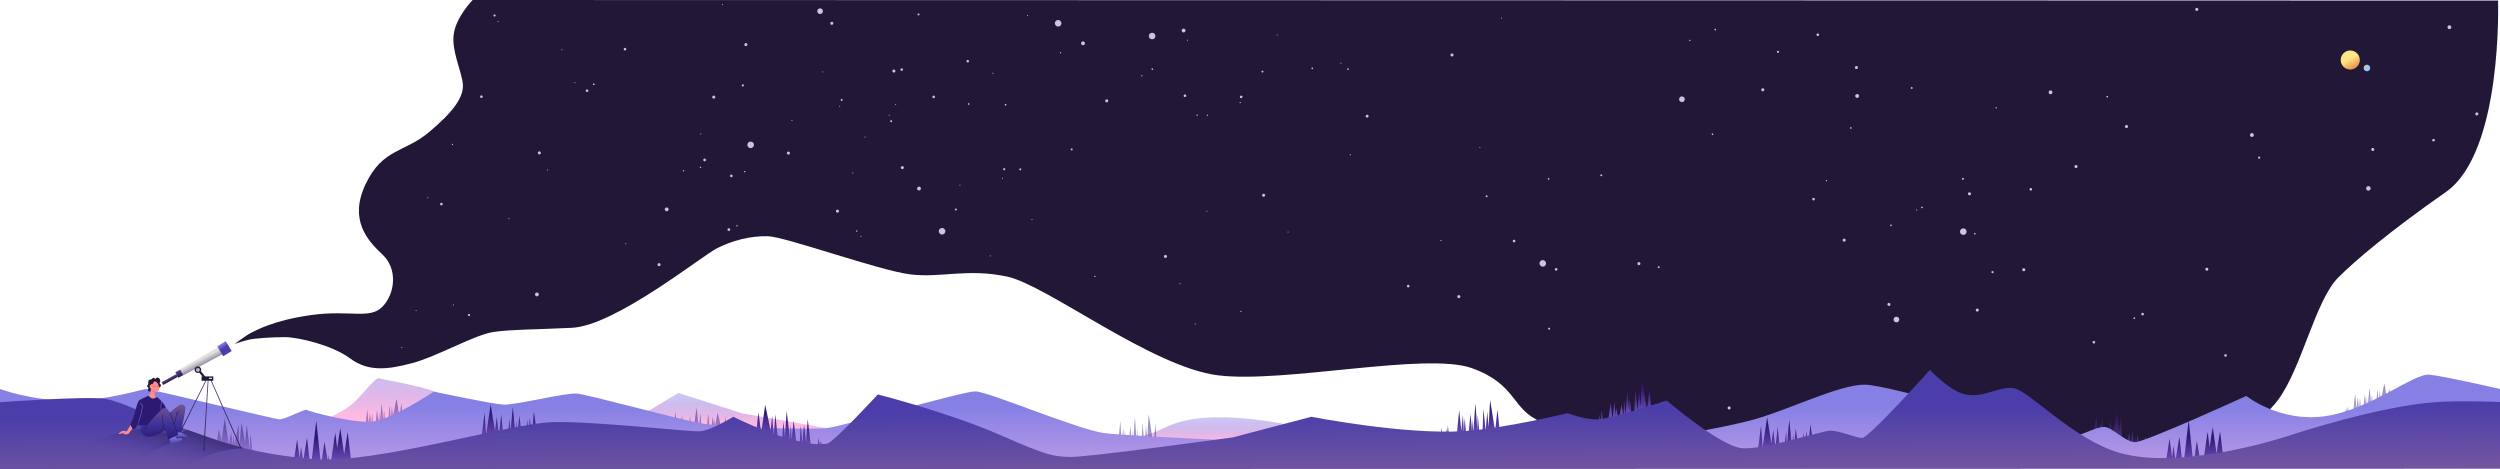 <svg width="5760" height="1081" viewBox="0 0 5760 1081" fill="none" xmlns="http://www.w3.org/2000/svg">
<path d="M725 977.371C725 977.371 772.126 957.975 798.587 940.619C832.817 918.167 863.047 866.618 874.456 871.585C885.865 876.552 982.382 888.202 1041.6 918.27C1083.46 939.528 1138 986.31 1138 986.31L772.917 995.25L725 977.371Z" fill="url(#paint0_linear_2090_4256)"/>
<path d="M1425 970.25L1497.5 944.75L1563 905.25L1709.5 952.25L1926 990.25L1856.5 1029.75H1474L1425 970.25Z" fill="url(#paint1_linear_2090_4256)"/>
<path d="M2575 1017.29C2575 1017.29 2620.35 1008.76 2647.5 1000.17C2674.52 991.61 2685.88 982.049 2713 973.64C2844.58 932.839 3081 1005.88 3081 1005.88L3076 1030.72L3006.5 1057.25H2624L2575 1017.29Z" fill="url(#paint2_linear_2090_4256)"/>
<path d="M5635.49 1.25L1089 0C1089 0 1051.5 38.25 1045.5 77.75C1039.5 117.25 1064.47 165.25 1066.45 194.75C1068.44 224.25 1044.14 257.75 988.116 304.75C932.09 351.75 881.518 341.75 842.349 424.25C803.18 506.75 846.812 554.25 881.518 586.75C916.224 619.25 910.771 675.75 881.518 706.25C852.266 736.75 806.651 713.49 717.902 725.75C629.153 738.011 589.916 761.5 580 766C570.084 770.5 540.5 792.5 540.5 792.5C540.5 792.5 560.5 785.5 574 782.5C587.5 779.5 625.681 776.75 656.421 776.75C687.161 776.75 765.499 795.25 806.651 825.75C847.803 856.25 890.938 852.25 949.443 836.75C1007.95 821.25 1094.22 770.75 1137.85 764.75C1181.48 758.75 1218.67 759.98 1317.83 755.25C1416.99 750.521 1616.3 590.25 1651.5 572.25C1686.7 554.25 1728.35 543.25 1769 544.25C1809.66 545.25 2026.82 623.75 2097.72 632.25C2168.62 640.75 2228.62 617.75 2320.34 637.25C2412.06 656.75 2653.52 845.75 2806.23 864.75C2958.94 883.75 3285.67 810.334 3391.28 848.25C3496.89 886.167 3481.52 944.251 3551.92 972.251C3622.32 1000.25 3836.5 1075 3836.5 1075L4810.5 1073C4810.5 1073 4893.41 1051.97 4948.99 1023.75C5065.48 964.62 5169.61 1026.76 5247.99 922.25C5303.49 848.25 5333.99 692.75 5387.49 639.25C5426.5 600.242 5503.98 534.262 5635.49 442.251C5767 350.239 5755.5 1.25 5755.5 1.25H5635.49Z" fill="#221737"/>
<path d="M5500.67 924.708L5493.64 883.129L5485.48 922.314L5482.82 899.83L5480.75 929.421L5477.61 898.105L5474.44 932.908L5467.24 932.616L5464.98 909.364L5462.97 932.629L5459.55 893.683L5454.97 936.516L5453.29 914.411L5452.27 937.155L5448.71 908.437L5445.18 938.832L5439.44 940.19L5437.41 916.391L5435.28 942.173L5432.21 915.315L5429.43 941.562L5426.2 907.453L5421.95 945.957L5410.91 947.729L5409.35 936.105L5407.45 947.877L5405.62 941.46L5403.99 947.701L5403.34 950.651L5421.43 948.442L5509.21 927.674L5504.52 893.704L5500.67 924.708Z" fill="url(#paint3_linear_2090_4256)" fill-opacity="0.5"/>
<path d="M4939.5 1027.75H4929L4925 999.75L4921.5 1025.25L4919.5 1008.25L4916 1027.75L4914 990.75L4909 1023.75L4906 996.75L4900.5 1017.75L4889.5 1010.25L4886.5 958.25L4882.5 994.25L4877.5 946.25L4871 990.75L4870 977.25L4867 1011.75L4862.5 966.25L4856.5 1011.75H4848L4844 964.75L4840.5 983.75L4838.5 971.25L4833.5 1010.25L4830.5 956.75L4821 1011.75L4948.5 1035.25L4943 1004.75L4939.5 1027.75Z" fill="url(#paint4_linear_2090_4256)" fill-opacity="0.5"/>
<path d="M920.667 960.708L913.636 919.129L905.483 958.314L902.822 935.83L900.747 965.421L897.606 934.105L894.441 968.908L887.242 968.616L884.979 945.364L882.967 968.629L879.55 929.683L874.973 972.516L873.294 950.411L872.272 973.155L868.706 944.437L865.182 974.832L859.442 976.19L857.411 952.391L855.276 978.173L852.206 951.315L849.427 977.562L846.204 943.453L841.951 981.957L830.908 983.729L829.346 972.105L827.451 983.877L825.623 977.46L823.989 983.701L823.342 986.651L841.429 984.442L929.213 963.674L924.525 929.704L920.667 960.708Z" fill="url(#paint5_linear_2090_4256)" fill-opacity="0.5"/>
<path d="M2657.38 1024.75L2646.65 954.25L2643.19 1015.75L2640.42 980.75L2636.96 1024.75L2632.12 974.25L2630.04 1027.75L2623.12 1024.75L2619.65 987.75L2618.96 1023.25L2614.81 960.75L2610.31 1026.25L2608.58 992.25L2607.54 1026.25L2604.42 980.75L2600.27 1026.25H2594.38L2591.62 989.75L2589.88 1027.75L2587.81 985.75L2584.35 1024.75L2581.23 970.75L2575 1032.25H2665L2662.58 975.75L2657.38 1024.75Z" fill="url(#paint6_linear_2090_4256)" fill-opacity="0.5"/>
<path d="M1666.5 1003.25L1653.5 951.25L1647.5 980.25L1645 964.25L1644 977.75L1642 959.25L1637 1003.25L1631.5 952.75L1627 1006.25L1617 1003.25L1614 951.25L1610 987.25L1605 939.25L1598.5 983.75L1597.5 970.25L1594.5 1004.75L1590 959.25L1584 1004.75H1575.5L1571.5 957.75L1568 976.75L1566 964.25L1561 1003.25L1556.5 949.25L1547.5 1010.75H1677.5L1671 959.25L1666.5 1003.25Z" fill="url(#paint7_linear_2090_4256)" fill-opacity="0.5"/>
<path d="M0 896.25C0 896.25 72.952 923.25 159.976 923.25C247 923.25 328.354 896.25 336.927 896.25C345.5 896.25 632.51 965.25 643.505 966.25C654.5 967.25 703 941.75 706 944.25C709 946.75 813 976.25 858.5 971.25C904 966.25 999.5 902.25 999.5 902.25C999.5 902.25 1133 930.75 1160 932.25C1187 933.75 1302 904.75 1328.5 906.75C1355 908.75 1552.5 963.75 1615.5 975.25C1678.5 986.75 1865.5 989.25 1901.5 986.75C1937.5 984.25 2217.5 901.25 2247.5 901.75C2277.5 902.25 2480.5 988.75 2543.5 997.75C2606.5 1006.75 3130 1026.75 3130 1026.75L3824.5 1008.75C3824.5 1008.75 3947 990.75 4031 969.25C4115 947.75 4235 886.25 4296 886.25C4357 886.25 4750.5 1006.75 4770.5 1006.75C4790.5 1006.75 4830 982.25 4849 983.75C4868 985.25 4896.5 1018.75 4919.5 1018.75C4942.5 1018.75 5175.5 912.25 5175.5 912.25C5175.5 912.25 5253 974.25 5358 958.75C5463 943.25 5561 859.75 5597 863.25C5633 866.75 5760 896.25 5760 896.25V1071.25H0V896.25Z" fill="url(#paint8_linear_2090_4256)"/>
<path d="M510.501 1014.25L517.901 963.25L527.001 1023.25L532.501 996.25L536.143 1024.62L538.406 1001.36L540.418 1024.63L549.5 978.75L551.5 1026.25L556.5 973.25L564.5 1019.75L568.5 979.75L575.5 1033.84L577.181 999.453L581.434 1037.96L561.5 1033.25L541.5 1027.75L500 1015.25L504.001 989.25L510.501 1014.25Z" fill="url(#paint9_linear_2090_4256)" fill-opacity="0.5"/>
<path d="M690.377 1055.95L693.498 1029.66L698.5 1061.92L707.321 1008.45L713.5 1061.48H718L728.725 969.25L738.5 1061.48H741.21L747.452 1018.13L755.479 1062.41L757.262 1047.65L758.6 1062.41L763.059 1060.1L772.423 996.92L776.882 1032.43L784.016 986.313L792.934 1046.73L800.961 995.536L809.5 1064.25L677 1061.48L684.58 1012.6L690.377 1055.95Z" fill="url(#paint10_linear_2090_4256)"/>
<path d="M5004.38 1053.95L5007.5 1027.66L5012.5 1059.92L5021.32 1006.45L5027.5 1059.48H5032L5042.72 967.25L5052.5 1059.48H5055.21L5061.45 1016.13L5069.48 1060.41L5071.26 1045.65L5072.6 1060.41L5077.06 1058.1L5086.42 994.92L5090.88 1030.43L5098.02 984.313L5106.93 1044.73L5114.96 993.536L5123.5 1062.25L4991 1059.48L4998.58 1010.6L5004.38 1053.95Z" fill="url(#paint11_linear_2090_4256)"/>
<path d="M1120 1001.75L1130.5 931.75L1140.5 992.75L1144.5 960.75L1149.5 1001.75L1155 954.75L1159.5 1004.75L1169.5 1001.75L1174.5 964.75L1175.5 1000.25L1181.5 937.75L1188 1003.25L1190.5 969.25L1192 1003.25L1196.5 957.75L1202.5 1003.25H1211L1215 966.75L1217.5 1004.75L1220.5 962.75L1225.5 1001.75L1230 947.75L1239 1009.25H1109L1116.5 951.25L1120 1001.75Z" fill="url(#paint12_linear_2090_4256)"/>
<path d="M1753.76 997.228L1763 932.75L1775.65 992.542L1779 957.75L1782.66 1003.17L1786.5 954.75L1791.85 1008.12L1802.25 1007.2L1805 971.25L1808.42 1006.94L1812.5 946.75L1820.06 1012.39L1822 978.25L1823.98 1013.2L1828.5 968.75L1834.27 1015.31L1842.59 1017.03L1845 980.25L1848.66 1019.8L1852.5 978.25L1857.1 1018.48L1861 965.75L1868 1024.75L1884 1026.75L1886 1008.75L1889 1026.75L1891.5 1016.75L1894 1026.25L1895 1030.75L1868.81 1028.54L1741.47 1002.36L1747.5 949.75L1753.76 997.228Z" fill="url(#paint13_linear_2090_4256)"/>
<path d="M3444.7 992.75L3433.28 922.25L3429.59 983.75L3426.64 948.75L3422.96 992.75L3417.8 942.25L3415.59 995.75L3408.22 992.75L3404.53 955.75L3403.8 991.25L3399.38 928.75L3394.59 994.25L3391.64 965.75L3391.64 994.25L3388 953.75L3383.9 994.25H3377.64L3374.5 963.25L3372.84 995.75L3370.5 955.75L3366.95 992.75L3362 945.25L3356.5 999.75H3338L3336 980.25L3334 999.75L3332 988.25L3331 1000.25H3323.5L3321.5 985.25L3320 1001.25L3456 1000.25L3450.23 943.75L3444.7 992.75Z" fill="url(#paint14_linear_2090_4256)"/>
<path d="M3794.7 945.75L3783.28 875.25L3779.59 936.75L3776.64 901.75L3772.96 945.75L3767.8 895.25L3765.59 948.75L3761 954.75L3758.5 952.25L3755 917.25L3753.5 946.75L3749.5 901.75L3745 956.75L3741.64 918.75L3741 958.75L3736 931.75L3730.5 961.25L3727.5 960.25L3724 939.25L3722.5 956.75L3719.5 925.25L3715.5 965.75L3711 929.25L3705.5 965.75L3693 972.75L3690.5 945.25L3689 970.25L3687.5 971.75L3686 954.75L3684 974.25L3686 971.75L3688 975.75L3695 974.25L3806 953.25L3800.23 896.75L3794.7 945.75Z" fill="url(#paint15_linear_2090_4256)"/>
<path d="M4061 1031.25L4071.5 961.25L4081.5 1022.25L4085.5 990.25L4090.5 1031.25L4096 984.25L4100.5 1034.25L4110.5 1031.25L4115.5 994.25L4116.5 1029.75L4122.5 967.25L4129 1032.75L4131.5 998.75L4133 1032.75L4137.5 987.25L4143.5 1032.75H4152L4156 996.25L4158.5 1034.25L4161.5 992.25L4166.5 1031.25L4171 977.25L4180 1038.75H4050L4057.5 980.75L4061 1031.25Z" fill="url(#paint16_linear_2090_4256)"/>
<path d="M1906.1 1021.92C1838.52 1034.96 1689.5 960.25 1689.5 960.25C1689.5 960.25 1637.4 992.488 1612 993.75C1586.6 995.012 1371.5 970.257 1273.71 972.58C1175.92 974.904 860.5 1070.26 722.233 1057.8C583.967 1045.34 523 1022.76 433.34 991.019C343.68 959.282 284.5 926.732 244.219 919.257C203.938 911.782 0 926.732 0 926.732V1081L5760 1080V926.25C5760 926.25 5671.5 922.53 5615 926.25C5481.8 935.019 5281.5 1001.25 5281.5 1001.25C5281.5 1001.25 5034.91 1085.93 4885 1043.75C4776.78 1013.3 4675 899.25 4639 894.25C4603 889.25 4566.23 920.8 4522.5 907.25C4487.51 896.406 4446.5 852.25 4446.5 852.25C4446.5 852.25 4305 1010.75 4289.5 1009.25C4274 1007.75 4237 992.25 4217.5 992.25C4198 992.25 4064 1036.75 4014 1032.75C3964 1028.75 3840 922.757 3840 922.757C3840 922.757 3712 964.754 3682.15 966.257C3652.3 967.76 3611.67 951.757 3611.67 951.757C3611.67 951.757 3468.26 987.098 3374.4 993.257C3236.26 1002.32 3021.47 960.257 3021.47 960.257L2840.29 1007.76C2840.29 1007.76 2502.56 1054.39 2464.53 1052.76C2426.5 1051.13 2418 1052.01 2302 1001.25C2186 950.495 2022.5 908.75 2022.5 908.75C2022.5 908.75 1921 1019.04 1906.1 1021.92Z" fill="url(#paint17_linear_2090_4256)"/>
<path d="M413.913 850.743L503.05 799.885L512.593 816.077L421.793 865.127L413.913 850.743Z" fill="url(#paint18_linear_2090_4256)"/>
<rect x="520.032" y="786.032" width="26.614" height="23.001" transform="rotate(58.804 520.032 786.032)" fill="url(#paint19_linear_2090_4256)"/>
<rect x="415.019" y="851.516" width="14.466" height="12.75" transform="rotate(60.988 415.019 851.516)" fill="url(#paint20_linear_2090_4256)"/>
<rect x="406.35" y="861.804" width="7.184" height="38.817" transform="rotate(60.988 406.35 861.804)" fill="url(#paint21_linear_2090_4256)"/>
<circle cx="455.917" cy="851.775" r="7.5" fill="#221737"/>
<circle cx="455.917" cy="851.775" r="4.5" fill="url(#paint22_linear_2090_4256)"/>
<line x1="555.502" y1="1033.68" x2="485.502" y2="874.678" stroke="url(#paint23_linear_2090_4256)" stroke-width="2"/>
<line x1="469.419" y1="1039.21" x2="479.419" y2="877.213" stroke="url(#paint24_linear_2090_4256)" stroke-width="2"/>
<line x1="411.523" y1="1002.83" x2="474.523" y2="876.828" stroke="url(#paint25_linear_2090_4256)" stroke-width="2"/>
<rect x="464.417" y="867.275" width="27" height="10" fill="#221737"/>
<rect x="458.663" y="857.912" width="5" height="17" transform="rotate(-38.574 458.663 857.912)" fill="#221737"/>
<rect x="481.417" y="870.275" width="7" height="3" fill="#D9D9D9"/>
<path d="M432 990.5L507.5 1016.98L561 1032C561 1032 514.566 1035.96 490 1045.48C470.53 1053.03 443 1068.73 443 1068.73L324.5 1058.98C324.5 1058.98 352.68 1032.28 373.5 1018.98C394.699 1005.45 432 990.5 432 990.5Z" fill="url(#paint26_linear_2090_4256)"/>
<path d="M327 988L429 1006C429 1006 396.066 1020.48 371.5 1030C352.03 1037.55 324.5 1055.5 324.5 1055.5L185 1028.48C185 1028.48 238.124 1006.32 262 999.982C286.5 993.482 327 988 327 988Z" fill="url(#paint27_linear_2090_4256)"/>
<path d="M292.098 993.796L301.456 977.98L305.274 986.792C305.274 986.792 295.96 1000.54 295.084 1000.57C294.208 1000.6 283.818 1000.91 283.224 999.68C282.63 998.45 287.684 997.673 287.684 997.673L284.853 997.135C284.853 997.135 277.028 999.867 274.775 999.935C272.522 1000 272.507 999.38 272.507 999.38C272.507 999.38 279.691 993.548 281.928 992.856C284.166 992.165 292.098 993.796 292.098 993.796Z" fill="#FF8C8C"/>
<path d="M341.495 885.486C342.194 883.958 340.146 877.384 343.813 875.294C345.551 874.304 347.591 874.532 349.363 873.619C351.188 872.679 351.308 870.861 353.297 870.555C357.535 869.902 355.508 872.692 357.233 873.226C357.982 873.458 359.836 869.931 362.58 869.944C366.149 869.96 368.91 873.07 369.242 877.112C369.539 880.721 367.21 880.99 367.932 883.87C368.53 886.255 370.758 883.435 370.658 888.368C370.559 893.3 362.688 893.693 362.688 893.693C362.688 893.693 341.184 908.516 340.994 898.675C340.956 896.672 342.5 895.479 341.8 893.634C341.174 891.984 339.676 892.482 339.275 890.745C338.36 886.788 340.674 887.28 341.495 885.486Z" fill="#221737"/>
<path d="M347.568 884.807C347.568 884.807 354.16 878.779 357.65 878.711C361.14 878.643 368.007 888.473 366.779 896.228C365.552 903.982 357.223 903.753 357.223 903.753L355.686 910.799L361.593 916.124C361.593 916.124 357.232 919.254 352.013 919.243C345.626 919.228 341.871 912.382 341.871 912.382C341.871 912.382 346.64 909.57 347.198 901.162C347.756 892.754 347.198 894.706 347.198 894.706C347.198 894.706 344.027 895.188 344.772 888.264C344.929 886.798 347.849 887.033 347.849 887.033L347.568 884.807Z" fill="#FF8C8C"/>
<path d="M401.23 996.226L416 996.226C416 996.226 424.084 1000.8 427.777 1001.98C431.47 1003.16 430.8 1007.54 430.8 1007.54L401.406 1008.07L401.23 996.226Z" fill="url(#paint28_linear_2090_4256)"/>
<path d="M319.849 923.343C323.935 919.141 342.224 911.772 342.224 911.772C342.224 911.772 347.626 918.199 352.153 918.416C355.992 918.601 361.307 914.42 361.307 914.42C361.307 914.42 377.807 926.949 381.898 939.596C385.989 952.244 383.447 960.878 383.447 960.878L364.14 981.935C364.14 981.935 320.183 981.187 319.112 979.479C318.041 977.771 318.756 973.224 318.756 973.224C318.756 973.224 316.19 982.485 310.936 987.888C305.682 993.291 300.074 977.482 300.074 977.482C300.074 977.482 304.437 970.238 306.641 964.264C308.844 958.291 315.762 927.545 319.849 923.343Z" fill="#2C1973"/>
<path d="M328.552 932.581C328.552 932.581 326.929 947.969 323.741 959.072C320.553 970.176 318.133 975.07 318.133 975.07" stroke="#8680E5"/>
<path d="M322.895 928.041C322.895 928.041 323.576 928.403 324.731 930.253C325.885 932.103 326.476 933.964 326.476 933.964" stroke="#8680E5"/>
<path d="M372.783 925.495C372.783 925.495 370.99 928.543 370.742 936.021C370.494 943.5 372.08 946.685 372.08 946.685" stroke="#8680E5"/>
<path d="M390.175 1010.77L401.949 1005.19C401.949 1005.19 404.862 1008.34 407.388 1009.68C411.011 1011.6 416.787 1006.9 419.933 1010.99C423.079 1015.07 394.321 1023.44 394.321 1023.44L390.175 1010.77Z" fill="url(#paint29_linear_2090_4256)"/>
<path d="M324.348 980.159L337.88 980.536C337.88 980.536 368.349 945.053 375.064 941.813C381.778 938.572 382.37 940.432 384.642 941.639C386.914 942.845 390.978 950.879 390.978 950.879C390.978 950.879 411.564 932.959 415.689 932.345C419.813 931.731 422.45 931.721 426.269 936.516C430.088 941.31 416.444 995.949 416.444 995.949L407.993 996.102L410.329 1001.67L387.941 1012.06L381.438 991.595C381.438 991.595 364.12 1001.89 351.208 1005.24C338.296 1008.6 329.198 1003.15 326.289 996.964C323.379 990.78 324.348 980.159 324.348 980.159Z" fill="url(#paint30_linear_2090_4256)"/>
<path d="M391.532 950.246L409.726 1001.46" stroke="#221737"/>
<path d="M375.249 954.805C375.249 954.805 374.375 966.38 375.528 973.615C376.732 981.162 381.438 992.116 381.438 992.116" stroke="#221737"/>
<path d="M363.637 999.653C363.637 999.653 368.328 995.218 370.733 991.79C373.781 987.448 376.862 979.454 376.862 979.454" stroke="#221737"/>
<path d="M331.944 991.514L339.532 978.011" stroke="#221737"/>
<path d="M412.279 945.726C412.279 945.726 407.833 954.556 405.775 960.59C403.483 967.308 401.492 978.356 401.492 978.356" stroke="#221737"/>
<path d="M351.647 899.076C351.647 899.076 352.809 901.142 353.795 902.233C354.781 903.325 357 904.22 357 904.22" stroke="#D15B5B"/>
<path d="M362 887.618C362 887.618 362.031 888.567 362.703 889.919C363.375 891.271 365.28 892.816 365.28 892.816" stroke="#D15B5B"/>
<path d="M353.174 891.055C353.174 891.055 354.097 891.272 355.578 890.978C357.06 890.683 359.05 889.25 359.05 889.25" stroke="#D15B5B"/>
<path d="M363.576 887.392C363.576 887.392 363.44 887.597 363.078 887.805C362.717 888.014 361.999 888.103 361.999 888.103" stroke="#D15B5B"/>
<line y1="-0.5" x2="6.337" y2="-0.5" transform="matrix(0.192 0.981 -0.973 0.234 406.171 949.356)" stroke="#221737"/>
<path d="M346.947 881.171L349.788 877.74C349.788 877.74 353.793 879.172 353.473 881.477C353.234 883.206 352.168 884.493 350.633 884.909C349.488 885.218 348.648 885 347.843 884.184C347.038 883.368 346.947 881.171 346.947 881.171Z" fill="#221737"/>
<circle cx="1816.5" cy="352.75" r="3.5" fill="#CCC3E0"/>
<circle cx="4523.42" cy="533.665" r="7.5" transform="rotate(-162.422 4523.42 533.665)" fill="#CCC3E0"/>
<circle cx="1536.09" cy="482.342" r="4.399" transform="rotate(146.718 1536.09 482.342)" fill="#CCC3E0"/>
<circle cx="5456.76" cy="434.067" r="5.218" transform="rotate(-166.924 5456.76 434.067)" fill="#CCC3E0"/>
<circle cx="1729.5" cy="333.75" r="7.5" fill="#CCC3E0"/>
<circle cx="1237.09" cy="678.342" r="4.399" transform="rotate(146.718 1237.09 678.342)" fill="#CCC3E0"/>
<circle cx="5453.42" cy="156.665" r="7.5" transform="rotate(-162.422 5453.42 156.665)" fill="url(#paint31_linear_2090_4256)"/>
<circle cx="1889.5" cy="25.75" r="6.5" fill="#CCC3E0"/>
<circle cx="2170.57" cy="532.821" r="7.5" transform="rotate(49.692 2170.57 532.821)" fill="#CCC3E0"/>
<circle cx="2654.5" cy="83.033" r="7.5" fill="#CCC3E0"/>
<circle cx="2437.96" cy="53.638" r="7.5" transform="rotate(48.782 2437.96 53.638)" fill="#CCC3E0"/>
<circle cx="3554.58" cy="606.833" r="7.5" transform="rotate(48.782 3554.58 606.833)" fill="#CCC3E0"/>
<circle cx="2726.96" cy="70.342" r="4.399" transform="rotate(146.718 2726.96 70.342)" fill="#CCC3E0"/>
<circle cx="2229.68" cy="140.999" r="2.888" transform="rotate(146.718 2229.68 140.999)" fill="#CCC3E0"/>
<circle cx="2495.25" cy="99.776" r="4.399" transform="rotate(-164.5 2495.25 99.776)" fill="#CCC3E0"/>
<circle cx="1929.5" cy="486.5" r="3.5" fill="#CCC3E0"/>
<circle cx="2077.55" cy="160.325" r="2.888" transform="rotate(-164.5 2077.55 160.325)" fill="#CCC3E0"/>
<circle cx="5188.39" cy="311.13" r="4.399" transform="rotate(-15.703 5188.39 311.13)" fill="#CCC3E0"/>
<circle cx="1718.5" cy="102.75" r="3.5" fill="#CCC3E0"/>
<circle cx="2117.42" cy="434.415" r="4.399" transform="rotate(-164.5 2117.42 434.415)" fill="#CCC3E0"/>
<circle cx="2059.5" cy="163.75" r="3.5" fill="#CCC3E0"/>
<circle cx="5643.43" cy="62.676" r="4.399" transform="rotate(-15.703 5643.43 62.676)" fill="#CCC3E0"/>
<circle cx="1916.5" cy="53.75" r="3.5" fill="#CCC3E0"/>
<circle cx="4724.43" cy="212.676" r="4.399" transform="rotate(-15.703 4724.43 212.676)" fill="#CCC3E0"/>
<circle cx="1644.5" cy="223.75" r="3.5" fill="#CCC3E0"/>
<circle cx="4278.88" cy="221.13" r="4.399" transform="rotate(51.373 4278.88 221.13)" fill="#CCC3E0"/>
<circle cx="4537.71" cy="446.532" r="3.5" transform="rotate(-162.422 4537.71 446.532)" fill="#CCC3E0"/>
<circle cx="5061.39" cy="21.643" r="3.5" transform="rotate(-162.422 5061.39 21.643)" fill="#CCC3E0"/>
<circle cx="1518.5" cy="609.75" r="3.5" fill="#CCC3E0"/>
<circle cx="5466.9" cy="344.375" r="3.5" transform="rotate(-166.924 5466.9 344.375)" fill="#CCC3E0"/>
<circle cx="1242.67" cy="352.263" r="3.5" transform="rotate(146.718 1242.67 352.263)" fill="#CCC3E0"/>
<circle cx="4369.36" cy="736.215" r="6.5" transform="rotate(-162.422 4369.36 736.215)" fill="#CCC3E0"/>
<circle cx="3875.16" cy="228.646" r="6.5" transform="rotate(-162.422 3875.16 228.646)" fill="#CCC3E0"/>
<circle cx="2078.93" cy="386.183" r="3.5" transform="rotate(49.692 2078.93 386.183)" fill="#CCC3E0"/>
<circle cx="1711.5" cy="196.75" r="2.5" fill="#CCC3E0"/>
<circle cx="2053.24" cy="279.243" r="2.298" transform="rotate(48.782 2053.24 279.243)" fill="#CCC3E0"/>
<circle cx="1939.24" cy="230.243" r="2.298" transform="rotate(48.782 1939.24 230.243)" fill="#CCC3E0"/>
<circle cx="1993.14" cy="315.814" r="1.184" transform="rotate(48.782 1993.14 315.814)" fill="#CCC3E0"/>
<circle cx="2063.67" cy="240.671" r="1.184" transform="rotate(48.782 2063.67 240.671)" fill="#CCC3E0"/>
<circle cx="2048.67" cy="265.671" r="1.184" transform="rotate(48.782 2048.67 265.671)" fill="#CCC3E0"/>
<circle cx="1964.67" cy="398.671" r="1.184" transform="rotate(48.782 1964.67 398.671)" fill="#CCC3E0"/>
<circle cx="2211.67" cy="426.671" r="1.184" transform="rotate(48.782 2211.67 426.671)" fill="#CCC3E0"/>
<circle cx="2377.67" cy="505.671" r="1.184" transform="rotate(48.782 2377.67 505.671)" fill="#CCC3E0"/>
<circle cx="2443.67" cy="121.671" r="1.184" transform="rotate(48.782 2443.67 121.671)" fill="#CCC3E0"/>
<circle cx="2367.67" cy="35.671" r="1.184" transform="rotate(48.782 2367.67 35.671)" fill="#CCC3E0"/>
<circle cx="2287.67" cy="168.671" r="1.184" transform="rotate(48.782 2287.67 168.671)" fill="#CCC3E0"/>
<circle cx="2735.67" cy="92.671" r="1.184" transform="rotate(48.782 2735.67 92.671)" fill="#CCC3E0"/>
<circle cx="2522.67" cy="636.671" r="1.184" transform="rotate(48.782 2522.67 636.671)" fill="#CCC3E0"/>
<circle cx="2309.67" cy="410.671" r="1.184" transform="rotate(48.782 2309.67 410.671)" fill="#CCC3E0"/>
<circle cx="2718.67" cy="653.671" r="1.184" transform="rotate(48.782 2718.67 653.671)" fill="#CCC3E0"/>
<circle cx="2281.67" cy="589.671" r="1.184" transform="rotate(48.782 2281.67 589.671)" fill="#CCC3E0"/>
<circle cx="1983.67" cy="544.671" r="1.184" transform="rotate(48.782 1983.67 544.671)" fill="#CCC3E0"/>
<circle cx="1974.03" cy="532.357" r="1.661" transform="rotate(48.782 1974.03 532.357)" fill="#CCC3E0"/>
<circle cx="1324.67" cy="190.671" r="1.184" transform="rotate(48.782 1324.67 190.671)" fill="#CCC3E0"/>
<circle cx="1614.67" cy="308.671" r="1.184" transform="rotate(48.782 1614.67 308.671)" fill="#CCC3E0"/>
<circle cx="1261.67" cy="391.671" r="1.184" transform="rotate(48.782 1261.67 391.671)" fill="#CCC3E0"/>
<circle cx="1147.67" cy="49.671" r="1.184" transform="rotate(48.782 1147.67 49.671)" fill="#CCC3E0"/>
<circle cx="1294.67" cy="114.671" r="1.184" transform="rotate(48.782 1294.67 114.671)" fill="#CCC3E0"/>
<circle cx="985.671" cy="455.671" r="1.184" transform="rotate(48.782 985.671 455.671)" fill="#CCC3E0"/>
<circle cx="1172.67" cy="503.671" r="1.184" transform="rotate(48.782 1172.67 503.671)" fill="#CCC3E0"/>
<circle cx="1441.67" cy="561.671" r="1.184" transform="rotate(48.782 1441.67 561.671)" fill="#CCC3E0"/>
<circle cx="1044.67" cy="702.671" r="1.184" transform="rotate(48.782 1044.67 702.671)" fill="#CCC3E0"/>
<circle cx="925.671" cy="800.671" r="1.184" transform="rotate(48.782 925.671 800.671)" fill="#CCC3E0"/>
<circle cx="958.671" cy="715.671" r="1.184" transform="rotate(48.782 958.671 715.671)" fill="#CCC3E0"/>
<circle cx="1664.67" cy="10.671" r="1.184" transform="rotate(48.782 1664.67 10.671)" fill="#CCC3E0"/>
<circle cx="3409.67" cy="339.671" r="1.184" transform="rotate(48.782 3409.67 339.671)" fill="#CCC3E0"/>
<circle cx="3111.06" cy="356.518" r="1.375" transform="rotate(48.782 3111.06 356.518)" fill="#CCC3E0"/>
<circle cx="2942.67" cy="80.671" r="1.184" transform="rotate(48.782 2942.67 80.671)" fill="#CCC3E0"/>
<circle cx="3089.67" cy="145.671" r="1.184" transform="rotate(48.782 3089.67 145.671)" fill="#CCC3E0"/>
<circle cx="2780.67" cy="486.671" r="1.184" transform="rotate(48.782 2780.67 486.671)" fill="#CCC3E0"/>
<circle cx="2967.67" cy="534.671" r="1.184" transform="rotate(48.782 2967.67 534.671)" fill="#CCC3E0"/>
<circle cx="3320.06" cy="553.903" r="1.375" transform="rotate(48.782 3320.06 553.903)" fill="#CCC3E0"/>
<circle cx="2859.11" cy="717.616" r="1.375" transform="rotate(48.782 2859.11 717.616)" fill="#CCC3E0"/>
<circle cx="3244.48" cy="659.233" r="3" transform="rotate(48.782 3244.48 659.233)" fill="#CCC3E0"/>
<circle cx="2753.67" cy="746.671" r="1.184" transform="rotate(48.782 2753.67 746.671)" fill="#CCC3E0"/>
<circle cx="3459.67" cy="41.671" r="1.184" transform="rotate(48.782 3459.67 41.671)" fill="#CCC3E0"/>
<circle cx="1895.67" cy="165.671" r="1.184" transform="rotate(48.782 1895.67 165.671)" fill="#CCC3E0"/>
<circle cx="1934.67" cy="244.671" r="1.184" transform="rotate(48.782 1934.67 244.671)" fill="#CCC3E0"/>
<circle cx="1623.43" cy="368.477" r="3.148" transform="rotate(-83.644 1623.43 368.477)" fill="#CCC3E0"/>
<circle cx="1679.24" cy="529.031" r="3.148" transform="rotate(-83.644 1679.24 529.031)" fill="#CCC3E0"/>
<circle cx="1715.95" cy="395.454" r="1.622" transform="rotate(-83.644 1715.95 395.454)" fill="#CCC3E0"/>
<circle cx="1574.79" cy="393.579" r="1.622" transform="rotate(-83.644 1574.79 393.579)" fill="#CCC3E0"/>
<circle cx="1613.93" cy="385.642" r="1.622" transform="rotate(-83.644 1613.93 385.642)" fill="#CCC3E0"/>
<circle cx="1698.05" cy="520.32" r="1.622" transform="rotate(-83.644 1698.05 520.32)" fill="#CCC3E0"/>
<circle cx="1824.67" cy="277.671" r="1.184" transform="rotate(48.782 1824.67 277.671)" fill="#CCC3E0"/>
<circle cx="2522.67" cy="636.671" r="1.184" transform="rotate(48.782 2522.67 636.671)" fill="#CCC3E0"/>
<circle cx="2443.67" cy="121.671" r="1.184" transform="rotate(48.782 2443.67 121.671)" fill="#CCC3E0"/>
<circle cx="4783.14" cy="383.721" r="3.5" transform="rotate(-162.422 4783.14 383.721)" fill="#CCC3E0"/>
<circle cx="1080.5" cy="725.75" r="2.5" fill="#CCC3E0"/>
<circle cx="5706.65" cy="262.492" r="3.5" transform="rotate(-166.924 5706.65 262.492)" fill="#CCC3E0"/>
<circle cx="2685.2" cy="590.837" r="3.5" transform="rotate(48.782 2685.2 590.837)" fill="#CCC3E0"/>
<circle cx="4277.18" cy="155.597" r="3.5" transform="rotate(-95.346 4277.18 155.597)" fill="#CCC3E0"/>
<circle cx="1685" cy="405.25" r="3" fill="#CCC3E0"/>
<circle cx="2202.27" cy="482.73" r="2.298" transform="rotate(48.782 2202.27 482.73)" fill="#CCC3E0"/>
<circle cx="4555.63" cy="714.455" r="3.5" transform="rotate(-162.422 4555.63 714.455)" fill="#CCC3E0"/>
<circle cx="1368" cy="194.25" r="2" fill="#CCC3E0"/>
<circle cx="4061.43" cy="206.885" r="3.5" transform="rotate(-162.422 4061.43 206.885)" fill="#CCC3E0"/>
<circle cx="3345.39" cy="126.644" r="3.5" transform="rotate(-162.422 3345.39 126.644)" fill="#CCC3E0"/>
<circle cx="1139.46" cy="35.712" r="2.5" transform="rotate(146.718 1139.46 35.712)" fill="#CCC3E0"/>
<circle cx="1017" cy="470.25" r="3" fill="#CCC3E0"/>
<circle cx="1042.5" cy="332.75" r="1.5" fill="#CCC3E0"/>
<circle cx="1109.21" cy="222.756" r="3" transform="rotate(146.718 1109.21 222.756)" fill="#CCC3E0"/>
<circle cx="1440" cy="113.25" r="3" fill="#CCC3E0"/>
<circle cx="4248.97" cy="553.317" r="3.5" transform="rotate(-162.422 4248.97 553.317)" fill="#CCC3E0"/>
<circle cx="2911.37" cy="449.882" r="3.5" transform="rotate(48.782 2911.37 449.882)" fill="#CCC3E0"/>
<circle cx="4352.08" cy="701.369" r="3.5" transform="rotate(-162.422 4352.08 701.369)" fill="#CCC3E0"/>
<circle cx="1352.56" cy="208.96" r="3" transform="rotate(146.718 1352.56 208.96)" fill="#CCC3E0"/>
<circle cx="4662.72" cy="621.454" r="3.5" transform="rotate(-162.422 4662.72 621.454)" fill="#CCC3E0"/>
<circle cx="2350.76" cy="390.187" r="2.298" transform="rotate(48.782 2350.76 390.187)" fill="#CCC3E0"/>
<circle cx="2469.24" cy="344.243" r="2.298" transform="rotate(48.782 2469.24 344.243)" fill="#CCC3E0"/>
<circle cx="2549.92" cy="232.308" r="3.5" transform="rotate(-164.5 2549.92 232.308)" fill="#CCC3E0"/>
<circle cx="3776.08" cy="607.378" r="3.5" transform="rotate(7.353 3776.08 607.378)" fill="#CCC3E0"/>
<circle cx="3983.92" cy="939.919" r="3.5" transform="rotate(7.353 3983.92 939.919)" fill="#CCC3E0"/>
<circle cx="4899.41" cy="291.531" r="3.5" transform="rotate(-162.422 4899.41 291.531)" fill="#CCC3E0"/>
<circle cx="5084.59" cy="620.298" r="3.5" transform="rotate(-15.703 5084.59 620.298)" fill="#CCC3E0"/>
<circle cx="4590.69" cy="626.958" r="2.5" transform="rotate(-162.422 4590.69 626.958)" fill="#CCC3E0"/>
<circle cx="3361.11" cy="683.411" r="3.5" transform="rotate(154.071 3361.11 683.411)" fill="#CCC3E0"/>
<circle cx="4096.49" cy="119.389" r="2.5" transform="rotate(-162.422 4096.49 119.389)" fill="#CCC3E0"/>
<circle cx="4678.92" cy="436.197" r="3" transform="rotate(-162.422 4678.92 436.197)" fill="#CCC3E0"/>
<circle cx="5606.87" cy="322.987" r="3" transform="rotate(-166.924 5606.87 322.987)" fill="#CCC3E0"/>
<circle cx="5205.04" cy="363.181" r="2.5" transform="rotate(-162.422 5205.04 363.181)" fill="#CCC3E0"/>
<circle cx="4188.25" cy="80.053" r="3" transform="rotate(-95.346 4188.25 80.053)" fill="#CCC3E0"/>
<circle cx="2313.69" cy="389.828" r="2.5" transform="rotate(48.782 2313.69 389.828)" fill="#CCC3E0"/>
<circle cx="2859.73" cy="223.245" r="3" transform="rotate(48.782 2859.73 223.245)" fill="#CCC3E0"/>
<circle cx="4917.39" cy="733.082" r="2" transform="rotate(-162.422 4917.39 733.082)" fill="#CCC3E0"/>
<circle cx="2151.23" cy="223.228" r="3" transform="rotate(49.692 2151.23 223.228)" fill="#CCC3E0"/>
<circle cx="2730.12" cy="220.536" r="3" transform="rotate(-164.5 2730.12 220.536)" fill="#CCC3E0"/>
<circle cx="4178.39" cy="458.835" r="3" transform="rotate(-112.73 4178.39 458.835)" fill="#CCC3E0"/>
<circle cx="5127.7" cy="818.95" r="3" transform="rotate(-15.703 5127.7 818.95)" fill="#CCC3E0"/>
<circle cx="4824.29" cy="788.555" r="3" transform="rotate(-162.422 4824.29 788.555)" fill="#CCC3E0"/>
<circle cx="2316.86" cy="241.388" r="1.97" transform="rotate(48.782 2316.86 241.388)" fill="#CCC3E0"/>
<circle cx="3585.36" cy="620.609" r="3" transform="rotate(7.353 3585.36 620.609)" fill="#CCC3E0"/>
<circle cx="4936.56" cy="723.724" r="3" transform="rotate(-15.703 4936.56 723.724)" fill="#CCC3E0"/>
<circle cx="2781.89" cy="265.542" r="1.463" transform="rotate(48.782 2781.89 265.542)" fill="#CCC3E0"/>
<circle cx="2857.33" cy="236.29" r="1.463" transform="rotate(48.782 2857.33 236.29)" fill="#CCC3E0"/>
<circle cx="2908.7" cy="165.02" r="2.228" transform="rotate(-164.5 2908.7 165.02)" fill="#CCC3E0"/>
<circle cx="3689.4" cy="403.827" r="2.228" transform="rotate(7.353 3689.4 403.827)" fill="#CCC3E0"/>
<circle cx="3821.73" cy="615.557" r="2.228" transform="rotate(7.353 3821.73 615.557)" fill="#CCC3E0"/>
<circle cx="4404.62" cy="202.728" r="2.228" transform="rotate(-162.422 4404.62 202.728)" fill="#CCC3E0"/>
<circle cx="4522.53" cy="412.054" r="2.228" transform="rotate(-15.703 4522.53 412.054)" fill="#CCC3E0"/>
<circle cx="2630.8" cy="174.59" r="1.463" transform="rotate(-164.5 2630.8 174.59)" fill="#CCC3E0"/>
<circle cx="4208.06" cy="416.294" r="1.592" transform="rotate(-162.422 4208.06 416.294)" fill="#CCC3E0"/>
<circle cx="3425.18" cy="452.238" r="2.228" transform="rotate(154.071 3425.18 452.238)" fill="#CCC3E0"/>
<circle cx="3893.4" cy="93.125" r="1.592" transform="rotate(-162.422 3893.4 93.125)" fill="#CCC3E0"/>
<circle cx="4264.24" cy="294.837" r="1.91" transform="rotate(-162.422 4264.24 294.837)" fill="#CCC3E0"/>
<circle cx="4855.06" cy="222.756" r="1.91" transform="rotate(-166.924 4855.06 222.756)" fill="#CCC3E0"/>
<circle cx="4599.22" cy="248.348" r="1.592" transform="rotate(-162.422 4599.22 248.348)" fill="#CCC3E0"/>
<circle cx="3951.83" cy="68.08" r="1.91" transform="rotate(-95.346 3951.83 68.08)" fill="#CCC3E0"/>
<circle cx="2758.3" cy="265.314" r="1.592" transform="rotate(48.782 2758.3 265.314)" fill="#CCC3E0"/>
<circle cx="3105.96" cy="159.251" r="1.91" transform="rotate(48.782 3105.96 159.251)" fill="#CCC3E0"/>
<circle cx="4416.07" cy="483.863" r="1.273" transform="rotate(-162.422 4416.07 483.863)" fill="#CCC3E0"/>
<circle cx="2654.85" cy="159.24" r="1.91" transform="rotate(49.692 2654.85 159.24)" fill="#CCC3E0"/>
<circle cx="3023.44" cy="157.525" r="1.91" transform="rotate(-164.5 3023.44 157.525)" fill="#CCC3E0"/>
<circle cx="3945.55" cy="309.251" r="1.91" transform="rotate(-112.73 3945.55 309.251)" fill="#CCC3E0"/>
<circle cx="4549.97" cy="538.536" r="1.91" transform="rotate(-15.703 4549.97 538.536)" fill="#CCC3E0"/>
<circle cx="4356.79" cy="519.183" r="1.91" transform="rotate(-162.422 4356.79 519.183)" fill="#CCC3E0"/>
<circle cx="3149.88" cy="267.688" r="3.322" transform="rotate(48.782 3149.88 267.688)" fill="#CCC3E0"/>
<circle cx="3567.96" cy="412.252" r="1.91" transform="rotate(7.353 3567.96 412.252)" fill="#CCC3E0"/>
<circle cx="4428.28" cy="477.905" r="1.91" transform="rotate(-15.703 4428.28 477.905)" fill="#CCC3E0"/>
<circle cx="2231.76" cy="239.609" r="1.97" transform="rotate(-164.5 2231.76 239.609)" fill="#CCC3E0"/>
<circle cx="3488.43" cy="555.348" r="3" transform="rotate(154.071 3488.43 555.348)" fill="#CCC3E0"/>
<circle cx="5415" cy="138.25" r="22" fill="url(#paint32_linear_2090_4256)"/>
<circle cx="2116.24" cy="33.243" r="2.298" transform="rotate(48.782 2116.24 33.243)" fill="#CCC3E0"/>
<circle cx="3569.24" cy="757.243" r="2.298" transform="rotate(48.782 3569.24 757.243)" fill="#CCC3E0"/>
<defs>
<linearGradient id="paint0_linear_2090_4256" x1="931.5" y1="815.961" x2="931.5" y2="995.25" gradientUnits="userSpaceOnUse">
<stop stop-color="#8680E5" stop-opacity="0.41"/>
<stop offset="0.79" stop-color="#FFBAE3"/>
</linearGradient>
<linearGradient id="paint1_linear_2090_4256" x1="1675.5" y1="905.25" x2="1675.5" y2="1029.75" gradientUnits="userSpaceOnUse">
<stop stop-color="#8680E5" stop-opacity="0.41"/>
<stop offset="0.575" stop-color="#FFBAE3"/>
</linearGradient>
<linearGradient id="paint2_linear_2090_4256" x1="2828" y1="961.25" x2="2828" y2="1057.25" gradientUnits="userSpaceOnUse">
<stop stop-color="#8680E5" stop-opacity="0.41"/>
<stop offset="0.575" stop-color="#FFBAE3"/>
</linearGradient>
<linearGradient id="paint3_linear_2090_4256" x1="5454.2" y1="900.118" x2="5464.63" y2="944.206" gradientUnits="userSpaceOnUse">
<stop stop-color="#2C1973"/>
<stop offset="0.795" stop-color="#6747B2"/>
</linearGradient>
<linearGradient id="paint4_linear_2090_4256" x1="4882.5" y1="952.75" x2="4882.5" y2="1022.75" gradientUnits="userSpaceOnUse">
<stop stop-color="#2C1973"/>
<stop offset="0.795" stop-color="#6747B2"/>
</linearGradient>
<linearGradient id="paint5_linear_2090_4256" x1="874.204" y1="936.118" x2="884.634" y2="980.206" gradientUnits="userSpaceOnUse">
<stop stop-color="#2C1973"/>
<stop offset="0.795" stop-color="#6747B2"/>
</linearGradient>
<linearGradient id="paint6_linear_2090_4256" x1="2617.92" y1="971.25" x2="2617.92" y2="1041.25" gradientUnits="userSpaceOnUse">
<stop stop-color="#2C1973"/>
<stop offset="0.795" stop-color="#6747B2"/>
</linearGradient>
<linearGradient id="paint7_linear_2090_4256" x1="1610" y1="948.75" x2="1610" y2="1018.75" gradientUnits="userSpaceOnUse">
<stop stop-color="#2C1973"/>
<stop offset="0.795" stop-color="#6747B2"/>
</linearGradient>
<linearGradient id="paint8_linear_2090_4256" x1="2880" y1="782.75" x2="2880" y2="1427.75" gradientUnits="userSpaceOnUse">
<stop offset="0.24" stop-color="#8680E5"/>
<stop offset="0.605" stop-color="#E3ADE4"/>
<stop offset="0.65" stop-color="#FFA87C"/>
</linearGradient>
<linearGradient id="paint9_linear_2090_4256" x1="549.181" y1="992.118" x2="538.75" y2="1036.21" gradientUnits="userSpaceOnUse">
<stop stop-color="#2C1973"/>
<stop offset="0.795" stop-color="#6747B2"/>
</linearGradient>
<linearGradient id="paint10_linear_2090_4256" x1="747.898" y1="1007.99" x2="747.898" y2="1072.55" gradientUnits="userSpaceOnUse">
<stop stop-color="#2C1973"/>
<stop offset="0.795" stop-color="#6747B2"/>
</linearGradient>
<linearGradient id="paint11_linear_2090_4256" x1="5061.9" y1="1005.99" x2="5061.9" y2="1070.55" gradientUnits="userSpaceOnUse">
<stop stop-color="#2C1973"/>
<stop offset="0.795" stop-color="#6747B2"/>
</linearGradient>
<linearGradient id="paint12_linear_2090_4256" x1="1177" y1="948.25" x2="1177" y2="1018.25" gradientUnits="userSpaceOnUse">
<stop stop-color="#2C1973"/>
<stop offset="0.795" stop-color="#6747B2"/>
</linearGradient>
<linearGradient id="paint13_linear_2090_4256" x1="1820.37" y1="956.305" x2="1806.27" y2="1024.87" gradientUnits="userSpaceOnUse">
<stop stop-color="#2C1973"/>
<stop offset="0.795" stop-color="#6747B2"/>
</linearGradient>
<linearGradient id="paint14_linear_2090_4256" x1="3402.69" y1="939.25" x2="3402.69" y2="1009.25" gradientUnits="userSpaceOnUse">
<stop stop-color="#2C1973"/>
<stop offset="0.795" stop-color="#6747B2"/>
</linearGradient>
<linearGradient id="paint15_linear_2090_4256" x1="3752.69" y1="892.25" x2="3752.69" y2="962.25" gradientUnits="userSpaceOnUse">
<stop stop-color="#2C1973"/>
<stop offset="0.795" stop-color="#6747B2"/>
</linearGradient>
<linearGradient id="paint16_linear_2090_4256" x1="4118" y1="977.75" x2="4118" y2="1047.75" gradientUnits="userSpaceOnUse">
<stop stop-color="#2C1973"/>
<stop offset="0.795" stop-color="#6747B2"/>
</linearGradient>
<linearGradient id="paint17_linear_2090_4256" x1="3033.5" y1="779.75" x2="3038.5" y2="1599.75" gradientUnits="userSpaceOnUse">
<stop offset="0.205" stop-color="#4B3EAA"/>
<stop offset="1" stop-color="#FFA87C"/>
</linearGradient>
<linearGradient id="paint18_linear_2090_4256" x1="466.567" y1="825.322" x2="472.971" y2="837.619" gradientUnits="userSpaceOnUse">
<stop stop-color="#E1E1E1"/>
<stop offset="1" stop-color="#978E9E"/>
</linearGradient>
<linearGradient id="paint19_linear_2090_4256" x1="520.032" y1="797.533" x2="546.264" y2="797.579" gradientUnits="userSpaceOnUse">
<stop stop-color="#8680E5"/>
<stop offset="0.44" stop-color="#4B3EAA"/>
</linearGradient>
<linearGradient id="paint20_linear_2090_4256" x1="415.019" y1="857.891" x2="429.485" y2="857.891" gradientUnits="userSpaceOnUse">
<stop stop-color="#61429D"/>
<stop offset="1" stop-color="#221737"/>
</linearGradient>
<linearGradient id="paint21_linear_2090_4256" x1="406.35" y1="881.213" x2="413.533" y2="881.213" gradientUnits="userSpaceOnUse">
<stop stop-color="#61429D"/>
<stop offset="1" stop-color="#221737"/>
</linearGradient>
<linearGradient id="paint22_linear_2090_4256" x1="455.917" y1="847.275" x2="458.417" y2="855.775" gradientUnits="userSpaceOnUse">
<stop stop-color="#978E9E"/>
<stop offset="1" stop-color="#E1E1E1"/>
</linearGradient>
<linearGradient id="paint23_linear_2090_4256" x1="486.875" y1="874.073" x2="556.875" y2="1033.07" gradientUnits="userSpaceOnUse">
<stop stop-color="#61429D"/>
<stop offset="1" stop-color="#221737"/>
</linearGradient>
<linearGradient id="paint24_linear_2090_4256" x1="480.916" y1="877.306" x2="470.916" y2="1039.31" gradientUnits="userSpaceOnUse">
<stop stop-color="#61429D"/>
<stop offset="1" stop-color="#221737"/>
</linearGradient>
<linearGradient id="paint25_linear_2090_4256" x1="475.864" y1="877.499" x2="412.864" y2="1003.5" gradientUnits="userSpaceOnUse">
<stop stop-color="#61429D"/>
<stop offset="1" stop-color="#221737"/>
</linearGradient>
<linearGradient id="paint26_linear_2090_4256" x1="464.5" y1="954.982" x2="428" y2="1070.98" gradientUnits="userSpaceOnUse">
<stop stop-color="#221737"/>
<stop offset="1" stop-color="#4B3EAA" stop-opacity="0"/>
</linearGradient>
<linearGradient id="paint27_linear_2090_4256" x1="346" y1="939.5" x2="309.5" y2="1055.5" gradientUnits="userSpaceOnUse">
<stop stop-color="#221737"/>
<stop offset="1" stop-color="#4B3EAA" stop-opacity="0"/>
</linearGradient>
<linearGradient id="paint28_linear_2090_4256" x1="415.957" y1="995.958" x2="416.173" y2="1007.8" gradientUnits="userSpaceOnUse">
<stop stop-color="#8680E5"/>
<stop offset="1" stop-color="#4B3EAA"/>
</linearGradient>
<linearGradient id="paint29_linear_2090_4256" x1="404.686" y1="1004.93" x2="406.343" y2="1022.3" gradientUnits="userSpaceOnUse">
<stop stop-color="#8680E5"/>
<stop offset="1" stop-color="#4B3EAA"/>
</linearGradient>
<linearGradient id="paint30_linear_2090_4256" x1="376.308" y1="818.75" x2="376.954" y2="1012.27" gradientUnits="userSpaceOnUse">
<stop stop-color="#FFA87C"/>
<stop offset="0.84" stop-color="#3B2F99"/>
<stop offset="1" stop-color="#2C1973"/>
</linearGradient>
<linearGradient id="paint31_linear_2090_4256" x1="5440.51" y1="155.943" x2="5461.01" y2="159.413" gradientUnits="userSpaceOnUse">
<stop offset="0.55" stop-color="#87CDFF"/>
<stop offset="1" stop-color="#F5BF84"/>
</linearGradient>
<linearGradient id="paint32_linear_2090_4256" x1="5415" y1="116.25" x2="5433.5" y2="150.75" gradientUnits="userSpaceOnUse">
<stop offset="0.415" stop-color="#FFE485"/>
<stop offset="1" stop-color="#E99649"/>
</linearGradient>
</defs>
</svg>

